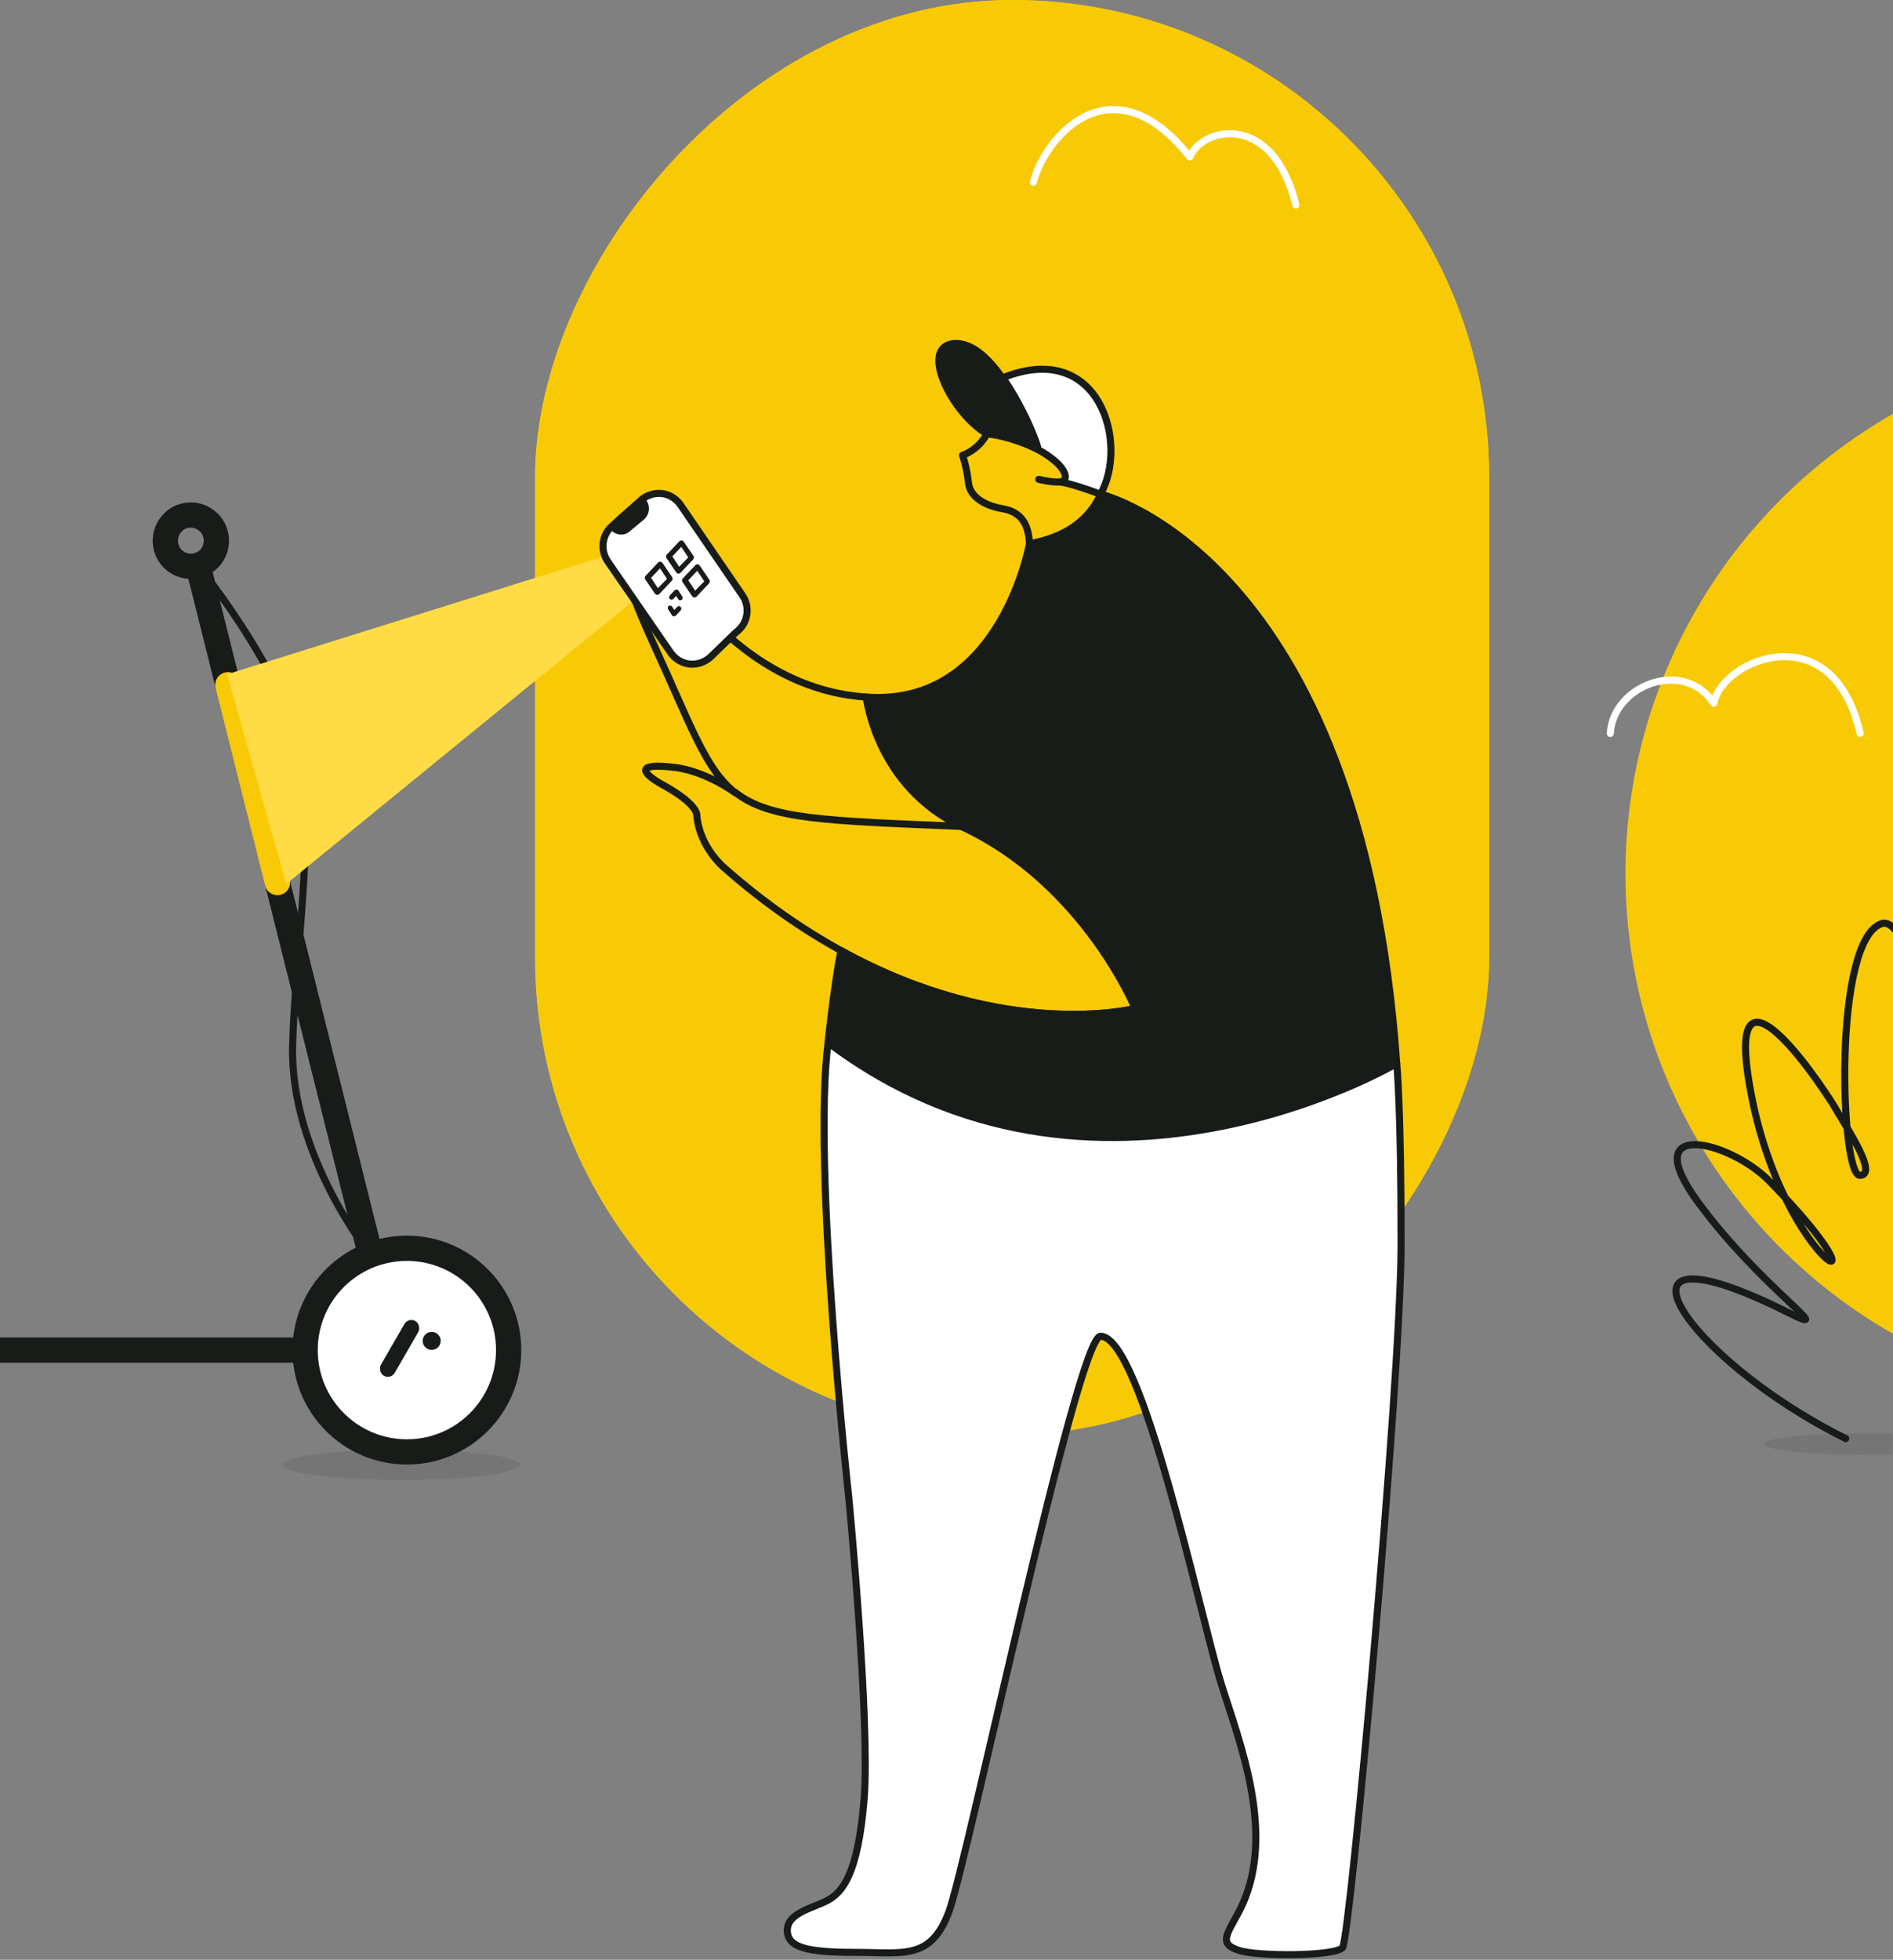 <svg xmlns="http://www.w3.org/2000/svg" width="375" height="388" fill="none" viewBox="0 0 375 388">
    <rect x="0" y="0" width="375" height="388" fill="#808080" stroke="none"/>
    <rect width="189" height="284" fill="#F8CA06" rx="94.5" transform="matrix(1 0 0 -1 106 284)"/>
    <ellipse fill="#F8CA06" rx="105.5" ry="105" transform="matrix(1 0 0 -1 427.5 173)"/>
    <path fill="#F8CA06" d="M45 133.5l75.138-23.5 5.862 8.5L56.724 175 45 133.5z" opacity=".2"/>
    <ellipse cx="79.5" cy="290" fill="#181C19" opacity=".1" rx="23.5" ry="3"/>
    <path fill="#fff" d="M80.5 287c10.77 0 19.5-8.73 19.5-19.5S91.27 248 80.5 248 61 256.73 61 267.5 69.73 287 80.5 287z"/>
    <rect width="3.177" height="12.508" x="80.912" y="260.749" fill="#181C19" rx="1.588" transform="rotate(30 80.912 260.749)"/>
    <circle cx="85.521" cy="265.474" r="1.787" fill="#181C19" transform="rotate(30 85.521 265.474)"/>
    <path stroke="#181C19" stroke-linecap="round" stroke-linejoin="round" stroke-miterlimit="10" stroke-width="5" d="M45.146 135.578l-5.916-23.629M73.4 248.463l-18.44-73.726M-53.397 267.3H60.448M80.603 287.458c11.134 0 20.159-9.025 20.159-20.158 0-11.133-9.025-20.158-20.159-20.158-11.132 0-20.158 9.025-20.158 20.158 0 11.133 9.026 20.158 20.158 20.158zM35.33 102.597c.727-.396 1.553-.628 2.445-.628 2.049 0 3.833 1.223 4.627 2.974.297.661.462 1.355.462 2.115 0 1.256-.462 2.413-1.223 3.305-.627.727-1.487 1.289-2.445 1.553-.43.132-.892.198-1.388.198-2.61 0-4.759-1.949-5.023-4.494-.033-.198-.033-.363-.033-.562 0-1.916 1.057-3.569 2.578-4.461z"/>
    <path stroke="#181C19" stroke-linecap="round" stroke-linejoin="round" stroke-miterlimit="10" stroke-width="1.4" d="M73.4 248.497s-16.027-19.861-15.432-41.573c.396-14.87 3.337-34.996 2.478-52.576-.859-17.581-21.215-42.399-21.215-42.399"/>
    <path stroke="#F8CA06" stroke-linecap="round" stroke-linejoin="round" stroke-miterlimit="10" stroke-width="5" d="M54.96 174.737l-9.816-39.16"/>
    <rect width="189" height="284" fill="#F8CA06" rx="94.5" transform="matrix(1 0 0 -1 106 284)"/>
    <path fill="#FFDC45" d="M45 133.5l75.138-23.5 5.862 8.5L56.724 175 45 133.5z"/>
    <path stroke="#181C19" stroke-linecap="round" stroke-linejoin="round" stroke-miterlimit="10" stroke-width="1.4" d="M190.674 90.14c.898 2.538 1.21 5.7 1.21 5.7.703 4.022 6.521 4.842 6.521 4.842 4.568.703 5.388 3.983 5.544 7.067.82-.468 10.23-1.21 14.135-9.917l-.039-.04c-3.592-2.576-7.341-2.615-7.302-2.576.703-.196.937-.625.313-1.64-.157-.274-.391-.625-.703-1.016-.078-.078-.156-.195-.234-.273-.157-.156-.274-.312-.43-.468l-.156-.157c-.625-.624-1.328-1.171-2.07-1.64l-.039-.039c-.546-.351-1.093-.663-1.679-.937-5.7-2.85-10.23-3.163-10.23-3.163-1.757 3.32-4.841 4.257-4.841 4.257zM210.582 95.293c-1.445.469-4.803-.39-4.803-.39"/>
    <path fill="#fff" stroke="#181C19" stroke-linecap="round" stroke-linejoin="round" stroke-miterlimit="10" stroke-width="1.4" d="M198.638 74.794c1.835 2.616 3.436 5.584 4.647 8.122.39.82.742 1.6 1.054 2.343.039.117.078.234.156.35 0 .04.039.079.039.118.82 1.952 1.211 3.28 1.094 3.28.585.312 1.21.703 1.757 1.054 0 0 .039 0 .039.04.742.507 1.444 1.053 2.069 1.64l.156.155c.117.117.235.235.313.352.117.156.234.273.351.43 1.132 1.522.781 2.381.039 2.693-.078.04-.156.079-.234.079 0 0 1.718.117 7.848 2.381h.039c5.623-9.8 0-30.807-19.367-23.037z"/>
    <path fill="#181C19" stroke="#181C19" stroke-linecap="round" stroke-linejoin="round" stroke-miterlimit="10" stroke-width="1.4" d="M195.319 85.766s4.608.43 10.23 3.163c.313-.04-2.577-8.083-6.989-14.096-2.811-4.06-6.286-7.223-9.801-6.794-6.637.898-.117 13.744 6.56 17.727z"/>
    <path fill="#F8CA06" stroke="#181C19" stroke-linecap="round" stroke-linejoin="round" stroke-miterlimit="10" stroke-width="1.4" d="M130.934 155.19c7.575 4.1 7.106 6.287 7.106 6.287.586 6.481 5.584 10.464 5.584 10.464 7.848 6.911 15.579 12.182 22.92 16.243 32.721 18.04 58.335 11.48 58.335 11.48s-10.074-24.638-34.244-35.962c-17.102-8.004-19.015-25.692-19.015-25.692-19.172-1.211-31.627-15.697-35.727-21.28-1.796-2.421-3.866-4.608-6.287-6.443-4.959-3.748-10.62-5.544 0 17.532 7.38 16.087 10.152 24.521 16.048 29.128-6.481-4.529-11.87-4.998-11.87-4.998-11.284-1.366-2.85 3.241-2.85 3.241z"/>
    <path fill="#181C19" stroke="#181C19" stroke-linecap="round" stroke-linejoin="round" stroke-miterlimit="10" stroke-width="1.4" d="M164.041 206.418c52.478 39.71 112.648 4.139 112.648 4.139-7.106-100.661-58.647-112.726-58.647-112.726h-.039l.039.04c-3.905 8.706-13.315 9.448-14.135 9.917 0 0-5.505 30.729-30.456 30.3-.585 0-1.21-.039-1.796-.078 0 0 1.874 17.687 19.016 25.692 24.169 11.323 34.243 35.961 34.243 35.961s-25.614 6.599-58.335-11.479c-1.484 7.77-2.538 18.234-2.538 18.234z"/>
    <path stroke="#181C19" stroke-linecap="round" stroke-linejoin="round" stroke-miterlimit="10" stroke-width="1.4" d="M145.693 156.908c6.833 5.35 17.805 5.584 44.825 6.716"/>
    <path fill="#fff" stroke="#181C19" stroke-linecap="round" stroke-linejoin="round" stroke-miterlimit="10" stroke-width="1.4" d="M155.96 382.087c-.039 3.475 3.787 4.452 13.393 4.452 9.605 0 15.071 1.64 18.664-8.161 3.592-9.801 25.38-113.82 29.987-113.82 8.2 0 19.679 55.095 23.857 68.605 3.593 11.635 11.48 30.729 3.397 45.645-2.499 4.568-3.67 6.052.157 7.34 3.865 1.25 19.054 1.172 20.538-.546 1.484-1.718 11.557-111.985 11.597-139.005.039-27.254-.859-36.039-.859-36.039s-60.132 35.571-112.649-4.139c-3.162 24.482 4.1 90.079 4.1 90.079s4.256 44.357 3.046 59.585c-1.211 15.228-4.412 18.547-7.146 20.108-2.733 1.523-8.004 2.46-8.082 5.896zM140.99 129.849l3.787-3.67c.469-.469.977-.937 1.484-1.367 1.953-1.757 2.343-4.764.781-6.989l-12.221-17.844c-.703-1.016-1.679-1.718-2.773-2.07-1.913-.585-3.982 0-5.388 1.406l-3.983 3.514c-.468.469-.976.937-1.483 1.367-1.953 1.757-2.343 4.763-.781 6.989l12.416 18c.703 1.015 1.679 1.718 2.773 2.07 1.913.624 4.021 0 5.388-1.406z"/>
    <path fill="#181C19" d="M127.127 98.964l.352.507c.585.859.468 1.992-.235 2.733l-2.85 2.382c-.859.859-2.265.703-2.968-.273l-.117-.117"/>
    <path stroke="#181C19" stroke-linecap="round" stroke-linejoin="round" stroke-miterlimit="10" stroke-width="1.4" d="M127.127 98.964l.352.507c.585.859.468 1.992-.235 2.733l-2.85 2.382c-.859.859-2.265.703-2.968-.273l-.117-.117"/>
    <path fill="#181C19" fill-rule="evenodd" d="M138.612 111.965c-.174-.243-.522-.313-.8-.139l-2.469 2.609c-.244.174-.313.521-.14.8l1.913 2.817c.174.243.522.313.8.139l2.469-2.609c.244-.174.313-.521.14-.8l-1.913-2.817zm-.487 1.044l1.391 2.086-1.809 1.844-1.356-2.052 1.774-1.878zM135.448 107.236c-.174-.244-.522-.313-.8-.139l-2.47 2.608c-.243.174-.313.522-.139.8l1.913 2.817c.174.243.522.313.8.139l2.469-2.608c.244-.174.313-.522.139-.8l-1.912-2.817zm-.487 1.043l1.391 2.087-1.809 1.843-1.356-2.052 1.774-1.878zM131.235 111.444c-.174-.243-.522-.313-.8-.139l-2.469 2.608c-.244.174-.313.522-.14.8l1.913 2.817c.174.244.522.313.8.139l2.469-2.608c.244-.174.313-.522.14-.8l-1.913-2.817zm-.487 1.078l1.391 2.087-1.808 1.843-1.357-2.052 1.774-1.878z" clip-rule="evenodd"/>
    <path fill="#181C19" d="M134.752 118.852c.105 0 .174-.035.279-.07.208-.139.278-.452.139-.66l-.765-1.183c-.07-.139-.209-.209-.383-.209-.139 0-.313.035-.382.14l-.974 1.043c-.174.209-.174.522.035.695.208.174.521.174.695-.034l.557-.592.417.661c.069.139.243.209.382.209zM133.533 122.016c.139 0 .278-.069.347-.139l.974-1.043c.174-.209.174-.522-.035-.696-.208-.174-.487-.174-.695.035l-.557.591-.417-.661c-.139-.208-.452-.278-.661-.139-.208.139-.278.452-.139.661l.765 1.182c.07.14.209.209.383.209h.035z"/>
    <ellipse fill="#181C19" opacity=".1" rx="19.651" ry="2.124" transform="matrix(-1 0 0 1 369.087 285.879)"/>
    <path fill="#181C19" fill-rule="evenodd" d="M375.931 183.614c-.926-1.064-2.081-1.828-3.334-1.437-1.475.459-2.64 1.706-3.565 3.345-.933 1.651-1.678 3.799-2.271 6.239-1.185 4.884-1.787 11.075-1.961 17.139-.116 3.997-.046 7.955.168 11.471-.5-.824-.971-1.602-1.378-2.296l-.015-.024c-1.913-2.981-4.22-6.278-6.523-9.117-2.286-2.817-4.623-5.255-6.598-6.441-.975-.585-2.004-.953-2.95-.736-1.018.232-1.674 1.066-2.032 2.255-.356 1.179-.468 2.838-.331 5.029.138 2.202.531 4.993 1.225 8.463 1.24 6.198 2.997 11.59 4.9 16.112l-.266-.274c-1.995-2.043-4.688-3.87-7.399-5.197-2.701-1.322-5.495-2.184-7.696-2.224-1.1-.02-2.129.163-2.922.676-.83.535-1.324 1.381-1.404 2.488-.077 1.07.229 2.367.917 3.896.692 1.538 1.793 3.365 3.372 5.514 6.284 8.552 13.427 15.361 17.642 19.346l.288.273c.628.593 1.181 1.116 1.649 1.567-.278-.134-.584-.285-.918-.452-4.932-2.466-8.973-4.183-12.206-5.262-3.217-1.075-5.69-1.538-7.464-1.444-.891.047-1.655.237-2.254.606-.617.38-1.022.93-1.201 1.606-.339 1.283.167 2.894 1.119 4.597 1.941 3.467 6.13 7.998 11.804 12.641 5.688 4.655 12.921 9.464 21.005 13.471.346.172.766.031.938-.316.171-.346.03-.766-.317-.938-7.986-3.959-15.13-8.711-20.74-13.301-5.625-4.603-9.655-9.002-11.468-12.241-.924-1.651-1.178-2.836-.988-3.555.086-.325.268-.578.583-.772.332-.205.843-.36 1.593-.4 1.509-.08 3.782.317 6.947 1.374 3.149 1.051 7.127 2.738 12.023 5.186 1.324.662 2.273 1.104 2.875 1.32.154.054.299.1.431.13.12.028.281.056.448.04.161-.015.513-.099.676-.473.133-.307.029-.586-.012-.684-.097-.233-.293-.478-.48-.693-.206-.236-.476-.517-.797-.836-.581-.579-1.359-1.314-2.28-2.185l-.293-.276c-4.21-3.981-11.272-10.716-17.475-19.158-1.544-2.101-2.585-3.84-3.223-5.259-.642-1.428-.851-2.479-.798-3.221.052-.705.336-1.135.767-1.413.467-.301 1.179-.47 2.137-.452 1.913.035 4.495.804 7.106 2.081 2.6 1.273 5.153 3.013 7.013 4.918 1.097 1.124 2.107 2.184 3.037 3.183 2.934 5.975 5.943 9.953 7.777 11.722.429.415.825.738 1.163.934.164.096.36.189.569.226.21.037.561.032.832-.253.243-.255.26-.575.25-.757-.012-.202-.067-.413-.138-.616-.145-.412-.408-.934-.783-1.558-1.238-2.06-3.887-5.53-8.504-10.5-2.465-5.058-4.885-11.59-6.462-19.471-.687-3.435-1.068-6.159-1.201-8.277-.133-2.13-.011-3.594.274-4.537.281-.933.671-1.218 1.004-1.295.404-.092 1.031.04 1.917.573 1.747 1.049 3.953 3.314 6.232 6.122 2.258 2.785 4.533 6.032 6.424 8.979.442.754.945 1.583 1.472 2.45.439.724.895 1.474 1.345 2.231.063.675.132 1.326.206 1.947.267 2.233.608 4.119 1.013 5.461.2.667.429 1.241.696 1.663.242.383.652.852 1.273.852.614 0 1.184-.192 1.545-.693.333-.464.379-1.049.325-1.585-.109-1.075-.675-2.478-1.4-3.942-.645-1.302-1.458-2.735-2.293-4.146-.364-4.067-.518-9.044-.372-14.093.173-6.016.77-12.098 1.923-16.849.577-2.377 1.285-4.387 2.129-5.881.85-1.505 1.782-2.391 2.762-2.697.4-.124 1.009.04 1.862 1.02.82.942 1.682 2.447 2.525 4.397 1.681 3.886 3.21 9.362 4.189 15.134.978 5.773 1.398 11.794.888 16.772-.02.2-.042.398-.065.594-2.081 2.829-3.849 5.553-4.868 7.505-.297.568-.536 1.083-.703 1.525-.158.421-.279.85-.272 1.217.004.187.043.44.209.664.187.253.458.367.719.385.233.017.457-.042.642-.112.194-.073.399-.179.613-.309 1.567-.953 2.714-2.529 3.53-4.467.712-1.688 1.188-3.685 1.473-5.871.26-.35.525-.703.794-1.055 2.493-3.27 5.31-6.536 7.784-8.777 1.241-1.125 2.362-1.961 3.289-2.42.969-.48 1.494-.439 1.757-.263.195.13.459.483.679 1.21.212.703.352 1.654.385 2.826.064 2.341-.301 5.471-1.269 9.058-.69 2.555-1.684 5.332-3.038 8.21-2.574 1.913-5.05 4.55-7.119 7.154-2.45 3.082-4.382 6.184-5.271 8.108-.222.481-.392.914-.484 1.27-.046.175-.081.361-.083.54-.001.157.02.438.219.677.245.291.585.33.823.292.214-.034.407-.133.561-.227.317-.195.698-.524 1.14-.966 5.152-5.152 8.82-10.689 11.327-15.927.349-.251.698-.486 1.047-.704 2.898-1.809 5.559-2.299 7.72-.814.473.325.951 1.052 1.011 2.443.061 1.393-.308 3.388-1.47 6.091-2.324 5.406-7.746 13.479-18.769 24.926-.254.263-.262.678-.018.951.244.273.657.312.948.09 3.528-2.7 7.825-5.002 11.504-6.373 1.841-.686 3.5-1.128 4.811-1.28.657-.076 1.202-.076 1.627-.01.431.067.687.193.828.322.195.178.421.635-.167 1.88-.572 1.209-1.805 2.889-3.935 5.119-4.247 4.445-11.897 10.911-24.367 19.932-.314.227-.384.664-.157.978.226.313.664.383.977.156 12.491-9.036 20.223-15.56 24.559-20.099 2.162-2.263 3.52-4.073 4.188-5.487.652-1.378.766-2.674-.155-3.514-.417-.38-.97-.579-1.556-.67-.591-.092-1.27-.082-2.002.002-1.465.17-3.24.651-5.14 1.359-2.172.81-4.546 1.929-6.861 3.26 8.398-9.252 12.868-16.096 14.971-20.989 1.21-2.816 1.656-5.028 1.583-6.705-.073-1.68-.674-2.887-1.617-3.536-2.631-1.808-5.663-1.246-8.511.341.945-2.24 1.679-4.404 2.227-6.435.996-3.689 1.386-6.957 1.317-9.462-.035-1.25-.184-2.333-.444-3.192-.252-.834-.641-1.569-1.243-1.97-.932-.622-2.1-.348-3.154.174-1.098.543-2.331 1.479-3.608 2.636-2.372 2.15-5.012 5.17-7.388 8.226.294-4.781-.149-10.26-1.036-15.493-.992-5.848-2.547-11.439-4.284-15.456-.866-2.002-1.796-3.658-2.754-4.76zm16.557 50.36c-2.31 4.166-5.39 8.444-9.404 12.487.86-1.808 2.688-4.735 5.029-7.68 1.336-1.681 2.823-3.348 4.375-4.807zm-9.909 13.87v-.001.001zm-.731-23.207c-.234.965-.518 1.855-.856 2.657-.727 1.727-1.684 3-2.877 3.758l.037-.099c.139-.37.351-.83.633-1.37.693-1.327 1.764-3.055 3.063-4.946zm-3.878 7.021l-.001-.005.001.005zm-10.996-5.084c.225.417.438.828.635 1.226.724 1.462 1.181 2.663 1.262 3.462.04.4-.029.57-.069.626-.013.018-.071.099-.344.11-.028-.025-.08-.082-.154-.199-.168-.265-.352-.699-.539-1.318-.293-.974-.561-2.302-.791-3.907zm1.507 5.442l-.002-.001.002.001zm-11.251 10.2c2.141 2.541 3.51 4.433 4.276 5.706l.027.047c-1.103-1.126-2.632-3.058-4.303-5.753zm4.998 7.24v-.002.002z" clip-rule="evenodd"/>
    <path fill="#fff" fill-rule="evenodd" d="M339.222 137.692c.755-1.869 2.306-3.644 4.259-5.06 2.455-1.781 5.642-3.067 8.972-3.296 3.341-.229 6.837.608 9.852 3.087 3.01 2.476 5.479 6.536 6.878 12.643.087.376-.149.752-.526.838-.376.087-.752-.149-.838-.526-1.351-5.893-3.695-9.646-6.403-11.873-2.704-2.223-5.833-2.98-8.867-2.772-3.045.209-5.983 1.391-8.246 3.032-2.28 1.654-3.781 3.701-4.113 5.579-.049.281-.265.505-.545.563-.28.059-.568-.059-.726-.297-2.788-4.181-7.427-5.022-11.509-3.661-4.108 1.369-7.479 4.913-7.71 9.31-.02.386-.35.682-.736.662-.386-.02-.682-.35-.662-.736.269-5.103 4.148-9.059 8.665-10.565 4.158-1.386 9.001-.741 12.255 3.072zM215.853 23.404c-5.295 2.29-9.183 8.082-10.477 12.854-.101.373-.486.593-.859.492-.373-.101-.594-.486-.492-.859 1.372-5.061 5.484-11.269 11.272-13.772 2.921-1.262 6.259-1.575 9.838-.322 3.353 1.173 6.869 3.703 10.442 8.012 1.794-2.809 5.834-4.634 10.001-3.86 4.733.879 9.511 5.04 11.802 14.46.092.376-.139.754-.514.846-.376.091-.755-.14-.846-.515-2.209-9.08-6.68-12.669-10.698-13.415-4.107-.763-7.874 1.374-8.976 4.019-.095.229-.305.39-.55.424-.246.034-.492-.065-.645-.26-3.696-4.682-7.241-7.257-10.479-8.39-3.223-1.128-6.198-.847-8.819.287z" clip-rule="evenodd"/>
</svg>
